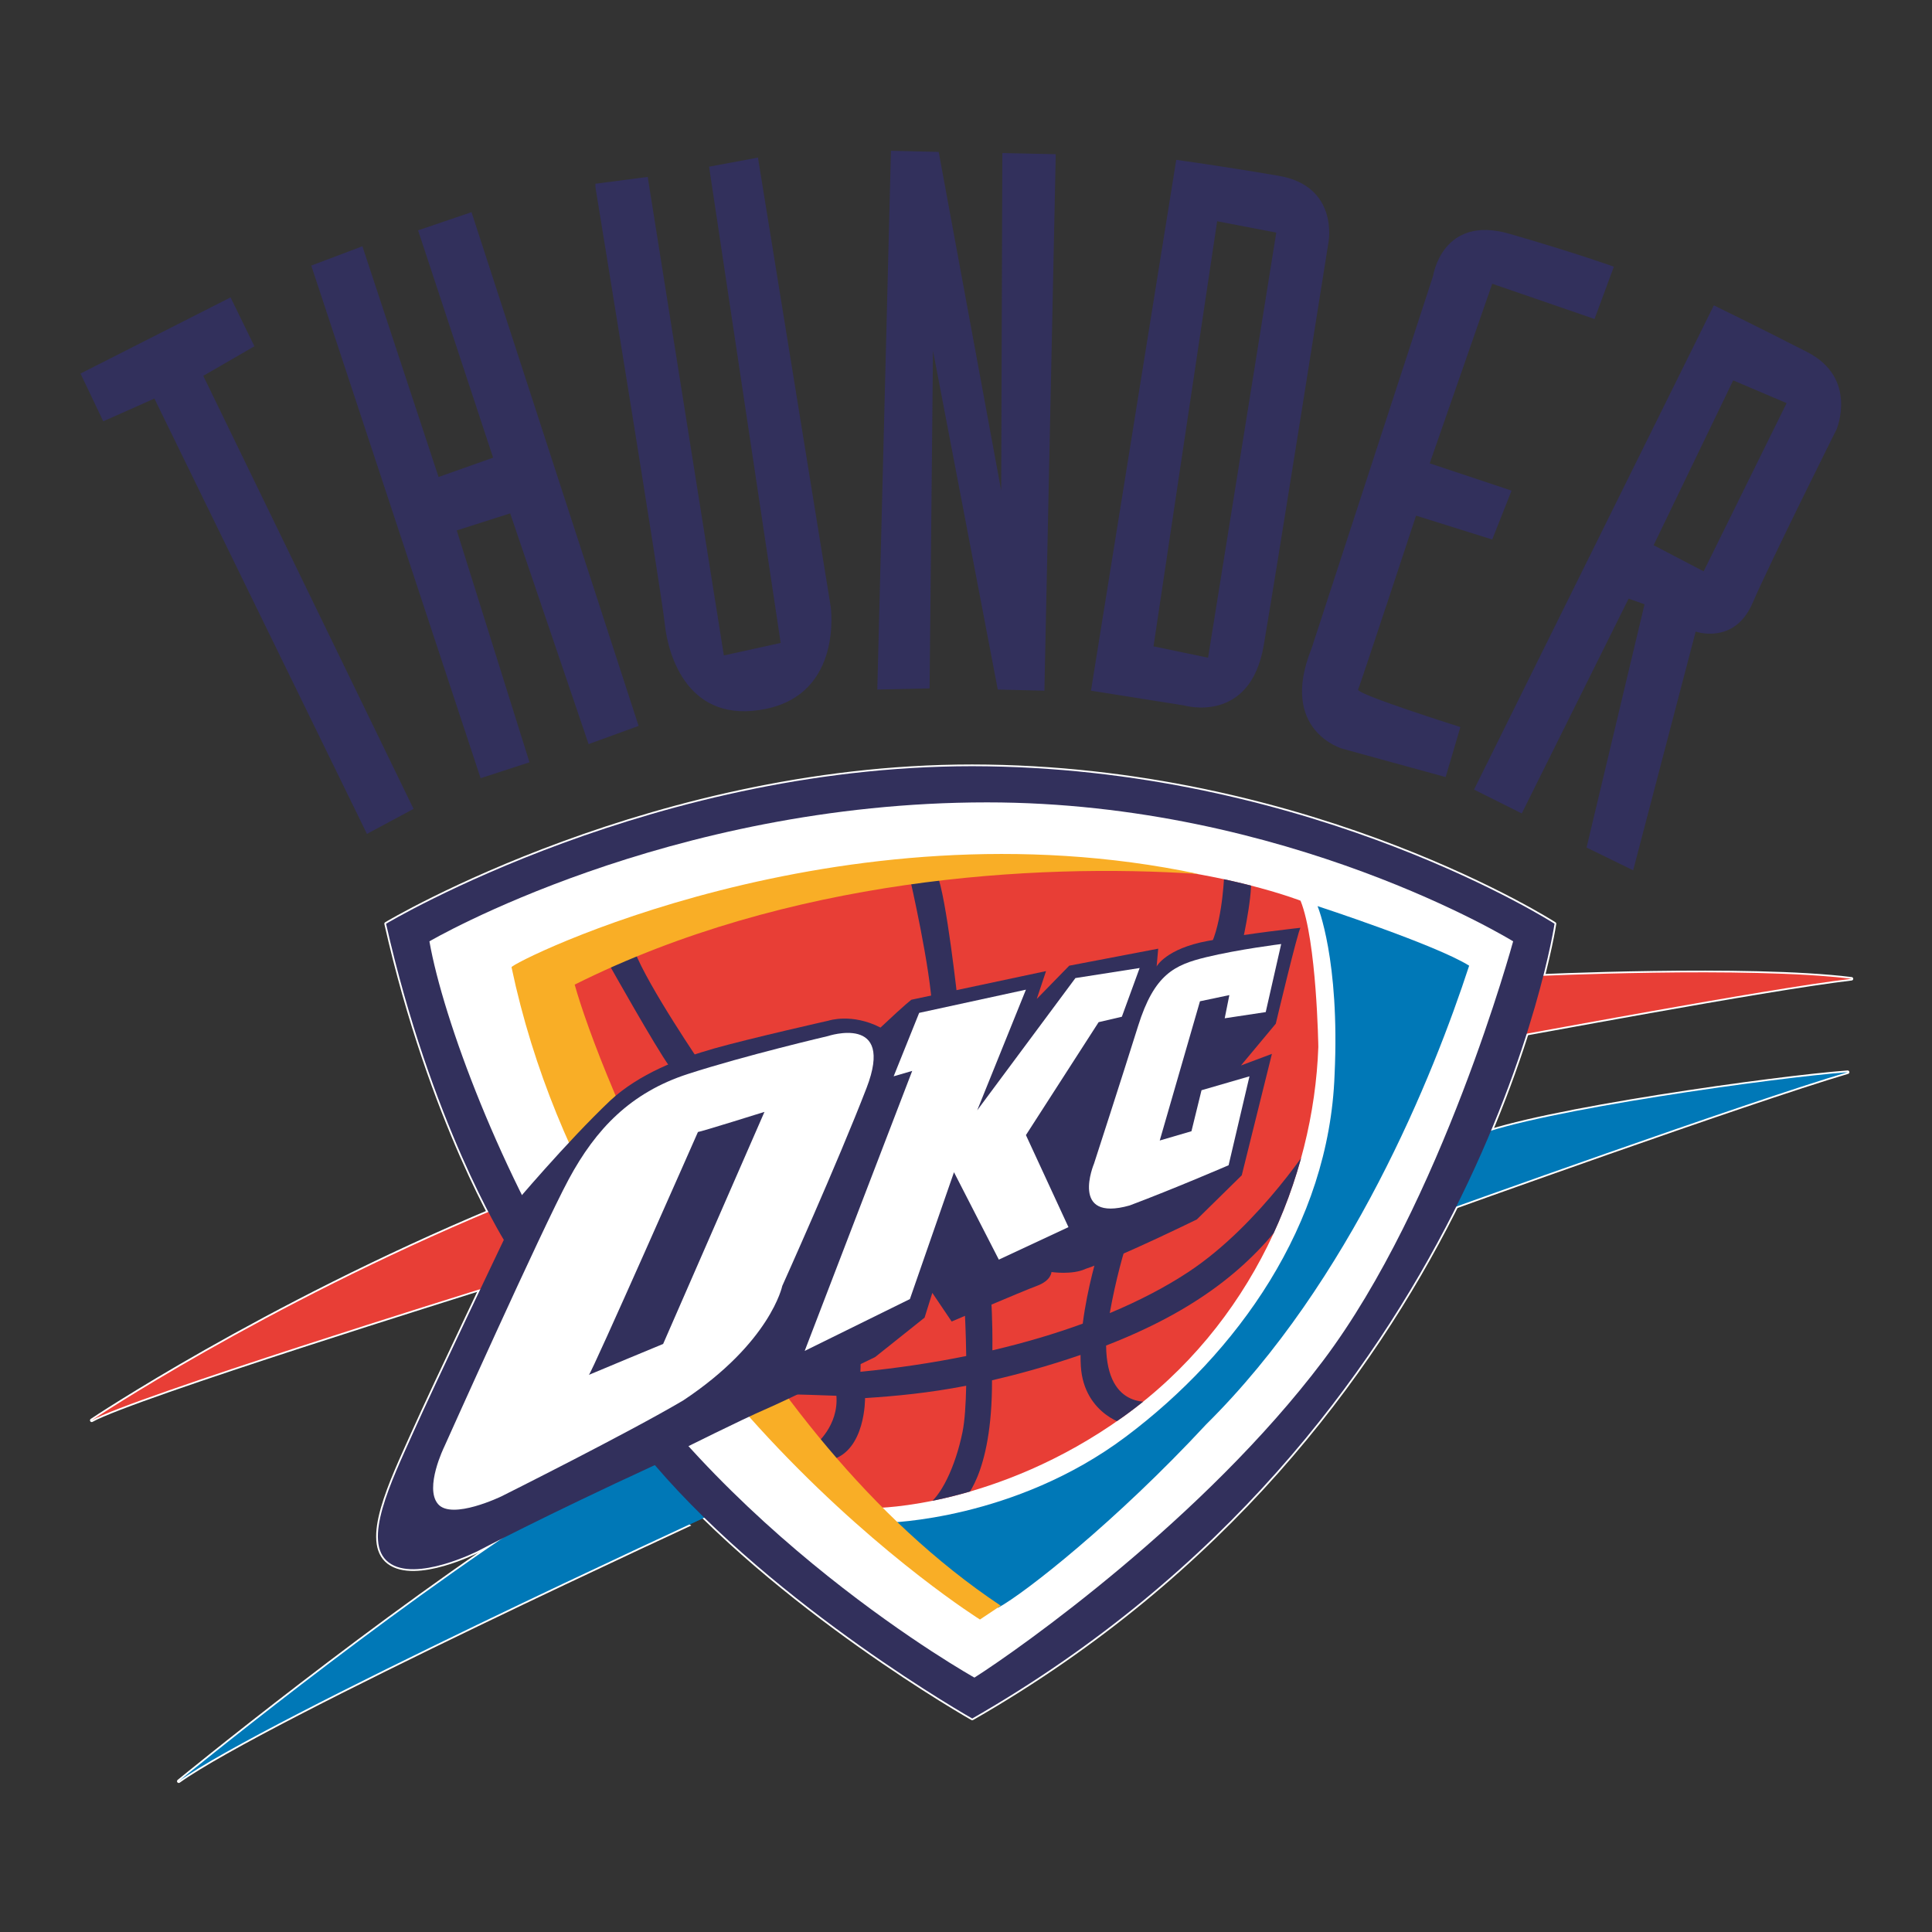<?xml version="1.0" encoding="utf-8"?>
<!-- Designed by Vexels.com - 2016 All Rights Reserved - https://vexels.com/terms-and-conditions/  -->

<svg version="1.1" id="Layer_1" xmlns="http://www.w3.org/2000/svg" xmlns:xlink="http://www.w3.org/1999/xlink" x="0px" y="0px"
	 width="1200px" height="1200px" viewBox="0 0 1200 1200" enable-background="new 0 0 1200 1200" xml:space="preserve">
<rect x="0" y="0" width="1200" height="1200" fill="#333333" stroke="none"/>
<g>
	<g>
		<g>
			<polygon fill="#32305C" points="158.019,215.074 143.205,184.721 50,232.024 64.13,261.677 95.894,247.555 227.911,517.946 
				256.863,502.414 126.256,233.442 			"/>
			<polygon fill="#32305C" points="259.683,143.072 306.277,284.265 272.395,296.268 225.092,152.956 193.32,164.951 
				298.512,483.355 328.873,473.478 283.689,329.45 316.87,318.856 365.584,462.176 396.647,450.882 292.865,131.778 			"/>
			<path fill="#32305C" d="M470.783,97.88l-30.362,5.655l44.475,295.814l-35.292,7.758l-47.303-297.224l-32.473,4.237v2.118
				c0,0,40.939,250.63,43.05,271.1c2.126,20.478,14.839,62.842,62.842,52.951c48.013-9.877,40.239-63.536,40.239-63.536
				L470.783,97.88z"/>
			<polygon fill="#32305C" points="621.86,304.743 583.039,94.352 553.379,93.642 544.912,428.293 577.384,427.585 579.504,217.902 
				619.742,428.293 648.694,428.994 655.75,95.769 622.569,95.061 			"/>
			<path fill="#32305C" d="M794.124,109.182c-37.419-6.364-63.536-9.893-63.536-9.893L677.63,429.002l57.896,9.176
				c0,0,40.931,12.003,49.414-37.419c7.82-45.589,40.254-250.63,40.254-250.63S831.543,115.537,794.124,109.182z M750.357,408.517
				l-33.891-7.057l39.53-264.043l36.718,7.064L750.357,408.517z"/>
			<path fill="#32305C" d="M843.538,428.293c1.145-2.274,36.009-108.019,36.009-108.019l47.303,14.823l12.003-30.354l-50.839-16.941
				l38.836-111.555l63.536,21.887l12.011-32.473c0,0-23.305-8.467-64.954-20.478c-41.664-11.995-47.311,26.133-47.311,26.133
				l-75.539,231.562c-20.478,50.832,19.059,62.126,19.059,62.126l64.253,17.65l9.176-31.063
				C907.082,451.59,842.12,431.113,843.538,428.293z"/>
			<path fill="#32305C" d="M1122.404,218.611c-31.764-16.24-57.896-28.944-57.896-28.944L915.548,490.419l29.653,14.823
				l66.363-133.427l9.884,3.529l-36.001,151.077l28.944,14.13l38.828-148.266c0,0,24.006,8.475,35.293-17.65
				c11.301-26.117,52.241-108.012,52.241-108.012S1154.175,234.851,1122.404,218.611z M1058.159,354.866l-31.063-16.225
				l49.421-102.38l33.182,14.122L1058.159,354.866z"/>
		</g>
	</g>
	<g>
		
			<path fill="#E83E36" stroke="#FFFFFF" stroke-width="2.154" stroke-linecap="round" stroke-linejoin="round" stroke-miterlimit="10" d="
			M56.964,882.196c0,0,105.73-70.756,250.412-131.169c15.103,16.692,3.178,46.898,3.178,46.898l-13.514,3.178
			C297.039,801.103,82.411,867.879,56.964,882.196z"/>
		
			<path fill="#0078B7" stroke="#FFFFFF" stroke-width="2.154" stroke-linecap="round" stroke-linejoin="round" stroke-miterlimit="10" d="
			M111.02,1106.358c0,0,127.188-104.132,228.938-169.319c90.626-56.439,80.297-39.748,80.297-39.748l20.665,43.721
			C440.92,941.011,164.282,1068.207,111.02,1106.358z"/>
		
			<path fill="#0078B7" stroke="#FFFFFF" stroke-width="2.154" stroke-linecap="round" stroke-linejoin="round" stroke-miterlimit="10" d="
			M895.616,752.616c0,0,189.984-68.365,252-86.654c-43.72,3.186-192.383,23.858-231.328,39.756
			C898,735.916,895.616,752.616,895.616,752.616z"/>
		
			<path fill="#E83E36" stroke="#FFFFFF" stroke-width="2.154" stroke-linecap="round" stroke-linejoin="round" stroke-miterlimit="10" d="
			M952.056,606.345c0,0,133.544-6.356,197.944,1.597c-54.056,6.356-209.075,35.768-211.458,35.768
			C936.158,643.709,952.056,606.345,952.056,606.345z"/>
		
			<path fill="#32305C" stroke="#FFFFFF" stroke-width="2.154" stroke-linecap="round" stroke-linejoin="round" stroke-miterlimit="10" d="
			M239.79,573.755c0,0,168.525-100.962,373.619-97.777c205.095,3.186,352.145,97.777,352.145,97.777s-46.882,313.199-361.679,493.65
			c0,0-120.832-68.358-197.149-157.402c-69.152,31.811-109.702,53.27-109.702,53.27s-38.946,19.878-55.646,7.151
			c-16.684-12.712,1.589-50.076,15.111-80.29c13.515-30.206,56.44-120.031,56.44-120.031S267.605,696.971,239.79,573.755z"/>
		
			<path fill="#FFFFFF" stroke="#FFFFFF" stroke-width="2.154" stroke-linecap="round" stroke-linejoin="round" stroke-miterlimit="10" d="
			M266.716,584.683c0,0,147.362-86.311,346.304-86.311c186.837-0.008,326.823,86.303,326.823,86.303
			s-44.226,162.636-118.114,260.576c-73.88,97.932-188.146,178.698-216.497,196.737c0,0-161.515-90.213-243.994-233.688
			C311.411,730.129,275.285,633.396,266.716,584.683z"/>
		
			<path fill="#0078B7" stroke="#FFFFFF" stroke-width="2.154" stroke-linecap="round" stroke-linejoin="round" stroke-miterlimit="10" d="
			M818.356,562.803c0,0,73.506,24.029,94.162,36.998c-22.098,67.749-73.506,196.028-163.352,284.918
			c-55.732,60.054-112.429,104.732-129.237,113.86c-39.397-22.58-68.707-52.841-68.707-52.841s78.794-1.448,147.985-53.34
			c69.183-51.883,126.363-131.643,129.72-224.848C832.291,595.961,818.356,562.803,818.356,562.803z"/>
		
			<path fill="#E83E36" stroke="#FFFFFF" stroke-width="2.154" stroke-linecap="round" stroke-linejoin="round" stroke-miterlimit="10" d="
			M807.787,559.446c0,0-41.804-16.333-105.223-22.106c-63.419-5.756-143.179-0.475-231.095,20.672
			c-87.923,21.14-127.32,52.849-127.32,52.849s57.171,157.106,78.794,189.29c21.622,32.193,121.073,136.449,121.073,136.449
			s75.025-0.257,153.741-56.689c79.753-57.179,118.192-147.985,121.082-229.661C818.839,650.252,817.881,584.434,807.787,559.446z"
			/>
		<g>
			<defs>
				<path id="SVGID_1_" d="M807.787,559.446c0,0-41.804-16.333-105.223-22.106c-63.419-5.756-143.179-0.475-231.095,20.672
					c-87.923,21.14-127.32,52.849-127.32,52.849s57.171,157.106,78.794,189.29c21.622,32.193,121.073,136.449,121.073,136.449
					s75.025-0.257,153.741-56.689c79.753-57.179,118.192-147.985,121.082-229.661C818.839,650.252,817.881,584.434,807.787,559.446z
					"/>
			</defs>
			<clipPath id="SVGID_2_">
				<use xlink:href="#SVGID_1_"  overflow="visible"/>
			</clipPath>
			<g clip-path="url(#SVGID_2_)">
				
					<path fill="#32305C" stroke="#FFFFFF" stroke-width="2.154" stroke-linecap="round" stroke-linejoin="round" stroke-miterlimit="10" d="
					M378.74,599.802c0,0,28.344,50.45,36.99,62.46c9.129,12.494,9.129,12.494,9.129,12.494l11.536-12.494
					c0,0-34.117-49.967-42.279-71.59C387.86,593.555,378.74,599.802,378.74,599.802z"/>
				
					<path fill="#32305C" stroke="#FFFFFF" stroke-width="2.154" stroke-linecap="round" stroke-linejoin="round" stroke-miterlimit="10" d="
					M579.082,628.154c15.859-5.764,15.859-5.764,15.859-5.764s-7.205-66.309-12.976-79.277c-5.764,0.475-18.25,1.916-16.81,2.398
					C565.155,545.511,578.125,601.726,579.082,628.154z"/>
				
					<path fill="#32305C" stroke="#FFFFFF" stroke-width="2.154" stroke-linecap="round" stroke-linejoin="round" stroke-miterlimit="10" d="
					M777.035,545.029c-9.137,0-16.817,0.966-16.817,0.966s-1.441,32.192-10.57,45.161c21.14-1.924,21.14-1.924,21.14-1.924
					S778.001,558.488,777.035,545.029z"/>
				
					<path fill="#32305C" stroke="#FFFFFF" stroke-width="2.154" stroke-linecap="round" stroke-linejoin="round" stroke-miterlimit="10" d="
					M738.121,790.066c-13.927,9.191-30.299,17.783-48.838,25.532c3.677-20.648,8.981-39.374,11.357-45.714
					c2.882-7.68-18.733,8.646-18.733,8.646s-6.488,20.719-9.393,43.611c-17.167,6.27-35.939,11.855-56.128,16.575
					c0.203-19.45-0.786-32.317-0.786-32.317l-16.334,8.646c0,0,0.662,12.19,0.873,27.207c-20.618,4.191-42.567,7.509-65.732,9.791
					c0.475-8.163-0.483-10.087-0.483-10.087l-19.216,3.84l-28.352,20.181c0,0,7.695,0,33.15,0.966
					c1.448,18.733-12.969,30.269-12.969,30.269s0,0,9.604,9.611c21.63-5.771,21.156-38.439,21.156-38.439
					c19.481-1.262,39.413-3.154,62.819-7.664c-0.21,11.06-0.849,21.732-2.291,28.796c-4.33,21.148-13.452,40.846-23.063,46.127
					c20.182-3.365,23.063-3.365,23.063-3.365s18.523-14.916,18.336-74.946c7.718-1.784,15.82-3.832,24.419-6.247
					c10.827-3.038,20.984-6.209,30.564-9.511c-0.008,2.406,0.039,4.79,0.195,7.103c1.917,30.268,29.303,37.473,30.269,36.041
					c0.958-1.449,17.774-14.41,16.325-14.41c-1.363,0-30.517,6.909-30.907-34.568c56.393-21.872,90.175-49.195,114.025-82.673
					c12.977-36.998,15.867-46.602,15.867-46.602S783.274,760.272,738.121,790.066z"/>
			</g>
			
				<use xlink:href="#SVGID_1_"  overflow="visible" fill="none" stroke="#FFFFFF" stroke-width="2.154" stroke-linecap="round" stroke-linejoin="round" stroke-miterlimit="10"/>
		</g>
		
			<path fill="#F9AE26" stroke="#FFFFFF" stroke-width="2.154" stroke-linecap="round" stroke-linejoin="round" stroke-miterlimit="10" d="
			M317.72,600.768c-0.569-2.664,203.319-105.184,426.694-57.928c-102.239-6.878-255.163,2.57-387.469,68.723
			c14.605,52.413,102.232,277.502,264.611,385.755c-12.891,8.592-12.891,8.592-12.891,8.592S371.846,857.652,317.72,600.768z"/>
		
			<path fill="#32305C" stroke="#FFFFFF" stroke-width="2.154" stroke-linecap="round" stroke-linejoin="round" stroke-miterlimit="10" d="
			M807.787,576.263c-1.449,0.958-15.376,59.579-15.376,59.579l-21.63,25.946l19.224-7.206l-18.733,75.43l-27.869,27.387
			c0,0-49.009,24.021-69.19,30.744c-8.163,3.848-21.14,1.931-21.14,1.931s0,5.282-9.129,8.639
			c-9.121,3.364-52.849,22.105-52.849,22.105l-12.011-17.783l-4.814,15.376l-30.736,24.504c0,0-55.256,26.904-68.708,32.675
			c-13.452,5.764-50.933,24.497-50.933,24.497l-29.786-34.109l-36.515-6.729L318.67,748.745c0,0,33.158-39.39,60.545-65.343
			c17.775-16.326,42.279-25.937,64.385-32.184c22.098-6.247,71.106-17.292,71.106-17.292s14.41-4.814,32.193,4.315
			c16.326-15.375,19.208-17.292,19.208-17.292l83.608-17.782l-5.771,17.307l20.181-20.672l55.256-10.562l-0.974,11.044
			c0,0,5.772-11.044,31.718-15.851C776.069,579.628,807.787,576.263,807.787,576.263z"/>
		<g>
			
				<path fill="#FFFFFF" stroke="#FFFFFF" stroke-width="2.154" stroke-linecap="round" stroke-linejoin="round" stroke-miterlimit="10" d="
				M514.223,643.53c0,0-51.416,12.011-86.957,23.546c-35.565,11.529-57.18,34.109-73.997,65.336
				c-16.817,31.226-77.353,166.242-77.353,166.242s-12.494,25.463-3.848,35.55c8.654,10.094,39.406-4.806,39.406-4.806
				s78.786-39.39,112.902-59.579c54.29-36.025,61.503-71.106,61.503-71.106s34.583-76.871,52.366-122.998
				C556.019,629.595,514.223,643.53,514.223,643.53z M411.882,834.752c0,0-44.53,18.445-46.103,19.2
				c-0.008,0-0.016,0.016-0.024,0.016c-0.038,0.015-0.031,0.008,0.024-0.016c1.698-1.082,67.726-150.851,67.726-150.851
				c1.44,0,41.321-12.495,41.321-12.495L411.882,834.752z"/>
			
				<polygon fill="#FFFFFF" stroke="#FFFFFF" stroke-width="2.154" stroke-linecap="round" stroke-linejoin="round" stroke-miterlimit="10" points="
				570.912,629.112 555.061,668.517 566.589,665.152 499.805,839.075 565.155,806.875 592.535,728.088 620.396,782.378 
				663.641,762.204 637.221,705.025 682.382,634.884 696.799,631.518 707.852,601.25 667.964,607.497 606.952,689.649 
				637.221,614.702 			"/>
			
				<path fill="#FFFFFF" stroke="#FFFFFF" stroke-width="2.154" stroke-linecap="round" stroke-linejoin="round" stroke-miterlimit="10" d="
				M786.164,628.629l9.604-42.271c0,0-26.903,3.357-46.602,8.171c-19.699,4.798-32.193,10.563-42.279,42.755
				c-10.087,32.192-27.387,85.517-27.387,85.517s-15.376,36.515,22.106,25.945c26.903-10.079,61.494-24.987,61.494-24.987
				l12.969-55.24l-29.786,8.646l-6.247,25.463l-19.698,5.763l24.987-86.482l18.25-3.841l-2.882,14.41L786.164,628.629z"/>
		</g>
	</g>
	<g>
		<path fill="#E83E36" d="M56.964,882.196c0,0,105.73-70.756,250.412-131.169c15.103,16.692,3.178,46.898,3.178,46.898
			l-13.514,3.178C297.039,801.103,82.411,867.879,56.964,882.196z"/>
		<path fill="#0078B7" d="M111.02,1106.358c0,0,127.188-104.132,228.938-169.319c90.626-56.439,80.297-39.748,80.297-39.748
			l20.665,43.721C440.92,941.011,164.282,1068.207,111.02,1106.358z"/>
		<path fill="#0078B7" d="M895.616,752.616c0,0,189.984-68.365,252-86.654c-43.72,3.186-192.383,23.858-231.328,39.756
			C898,735.916,895.616,752.616,895.616,752.616z"/>
		<path fill="#E83E36" d="M952.056,606.345c0,0,133.544-6.356,197.944,1.597c-54.056,6.356-209.075,35.768-211.458,35.768
			C936.158,643.709,952.056,606.345,952.056,606.345z"/>
		<path fill="#32305C" d="M239.79,573.755c0,0,168.525-100.962,373.619-97.777c205.095,3.186,352.145,97.777,352.145,97.777
			s-46.882,313.199-361.679,493.65c0,0-120.832-68.358-197.149-157.402c-69.152,31.811-109.702,53.27-109.702,53.27
			s-38.946,19.878-55.646,7.151c-16.684-12.712,1.589-50.076,15.111-80.29c13.515-30.206,56.44-120.031,56.44-120.031
			S267.605,696.971,239.79,573.755z"/>
		<path fill="#FFFFFF" d="M266.716,584.683c0,0,147.362-86.311,346.304-86.311c186.837-0.008,326.823,86.303,326.823,86.303
			s-44.226,162.636-118.114,260.576c-73.88,97.932-188.146,178.698-216.497,196.737c0,0-161.515-90.213-243.994-233.688
			C311.411,730.129,275.285,633.396,266.716,584.683z"/>
		<path fill="#0078B7" d="M818.356,562.803c0,0,73.506,24.029,94.162,36.998c-22.098,67.749-73.506,196.028-163.352,284.918
			c-55.732,60.054-112.429,104.732-129.237,113.86c-39.397-22.58-68.707-52.841-68.707-52.841s78.794-1.448,147.985-53.34
			c69.183-51.883,126.363-131.643,129.72-224.848C832.291,595.961,818.356,562.803,818.356,562.803z"/>
		<path fill="#E83E36" d="M807.787,559.446c0,0-41.804-16.333-105.223-22.106c-63.419-5.756-143.179-0.475-231.095,20.672
			c-87.923,21.14-127.32,52.849-127.32,52.849s57.171,157.106,78.794,189.29c21.622,32.193,121.073,136.449,121.073,136.449
			s75.025-0.257,153.741-56.689c79.753-57.179,118.192-147.985,121.082-229.661C818.839,650.252,817.881,584.434,807.787,559.446z"
			/>
		<g>
			<defs>
				<path id="SVGID_3_" d="M807.787,559.446c0,0-41.804-16.333-105.223-22.106c-63.419-5.756-143.179-0.475-231.095,20.672
					c-87.923,21.14-127.32,52.849-127.32,52.849s57.171,157.106,78.794,189.29c21.622,32.193,121.073,136.449,121.073,136.449
					s75.025-0.257,153.741-56.689c79.753-57.179,118.192-147.985,121.082-229.661C818.839,650.252,817.881,584.434,807.787,559.446z
					"/>
			</defs>
			<clipPath id="SVGID_4_">
				<use xlink:href="#SVGID_3_"  overflow="visible"/>
			</clipPath>
			<g clip-path="url(#SVGID_4_)">
				<path fill="#32305C" d="M378.74,599.802c0,0,28.344,50.45,36.99,62.46c9.129,12.494,9.129,12.494,9.129,12.494l11.536-12.494
					c0,0-34.117-49.967-42.279-71.59C387.86,593.555,378.74,599.802,378.74,599.802z"/>
				<path fill="#32305C" d="M579.082,628.154c15.859-5.764,15.859-5.764,15.859-5.764s-7.205-66.309-12.976-79.277
					c-5.764,0.475-18.25,1.916-16.81,2.398C565.155,545.511,578.125,601.726,579.082,628.154z"/>
				<path fill="#32305C" d="M777.035,545.029c-9.137,0-16.817,0.966-16.817,0.966s-1.441,32.192-10.57,45.161
					c21.14-1.924,21.14-1.924,21.14-1.924S778.001,558.488,777.035,545.029z"/>
				<path fill="#32305C" d="M738.121,790.066c-13.927,9.191-30.299,17.783-48.838,25.532c3.677-20.648,8.981-39.374,11.357-45.714
					c2.882-7.68-18.733,8.646-18.733,8.646s-6.488,20.719-9.393,43.611c-17.167,6.27-35.939,11.855-56.128,16.575
					c0.203-19.45-0.786-32.317-0.786-32.317l-16.334,8.646c0,0,0.662,12.19,0.873,27.207c-20.618,4.191-42.567,7.509-65.732,9.791
					c0.475-8.163-0.483-10.087-0.483-10.087l-19.216,3.84l-28.352,20.181c0,0,7.695,0,33.15,0.966
					c1.448,18.733-12.969,30.269-12.969,30.269s0,0,9.604,9.611c21.63-5.771,21.156-38.439,21.156-38.439
					c19.481-1.262,39.413-3.154,62.819-7.664c-0.21,11.06-0.849,21.732-2.291,28.796c-4.33,21.148-13.452,40.846-23.063,46.127
					c20.182-3.365,23.063-3.365,23.063-3.365s18.523-14.916,18.336-74.946c7.718-1.784,15.82-3.832,24.419-6.247
					c10.827-3.038,20.984-6.209,30.564-9.511c-0.008,2.406,0.039,4.79,0.195,7.103c1.917,30.268,29.303,37.473,30.269,36.041
					c0.958-1.449,17.774-14.41,16.325-14.41c-1.363,0-30.517,6.909-30.907-34.568c56.393-21.872,90.175-49.195,114.025-82.673
					c12.977-36.998,15.867-46.602,15.867-46.602S783.274,760.272,738.121,790.066z"/>
			</g>
		</g>
		<path fill="#F9AE26" d="M317.72,600.768c-0.569-2.664,203.319-105.184,426.694-57.928c-102.239-6.878-255.163,2.57-387.469,68.723
			c14.605,52.413,102.232,277.502,264.611,385.755c-12.891,8.592-12.891,8.592-12.891,8.592S371.846,857.652,317.72,600.768z"/>
		<path fill="#32305C" d="M807.787,576.263c-1.449,0.958-15.376,59.579-15.376,59.579l-21.63,25.946l19.224-7.206l-18.733,75.43
			l-27.869,27.387c0,0-49.009,24.021-69.19,30.744c-8.163,3.848-21.14,1.931-21.14,1.931s0,5.282-9.129,8.639
			c-9.121,3.364-52.849,22.105-52.849,22.105l-12.011-17.783l-4.814,15.376l-30.736,24.504c0,0-55.256,26.904-68.708,32.675
			c-13.452,5.764-50.933,24.497-50.933,24.497l-29.786-34.109l-36.515-6.729L318.67,748.745c0,0,33.158-39.39,60.545-65.343
			c17.775-16.326,42.279-25.937,64.385-32.184c22.098-6.247,71.106-17.292,71.106-17.292s14.41-4.814,32.193,4.315
			c16.326-15.375,19.208-17.292,19.208-17.292l83.608-17.782l-5.771,17.307l20.181-20.672l55.256-10.562l-0.974,11.044
			c0,0,5.772-11.044,31.718-15.851C776.069,579.628,807.787,576.263,807.787,576.263z"/>
		<g>
			<path fill="#FFFFFF" d="M514.223,643.53c0,0-51.416,12.011-86.957,23.546c-35.565,11.529-57.18,34.109-73.997,65.336
				c-16.817,31.226-77.353,166.242-77.353,166.242s-12.494,25.463-3.848,35.55c8.654,10.094,39.406-4.806,39.406-4.806
				s78.786-39.39,112.902-59.579c54.29-36.025,61.503-71.106,61.503-71.106s34.583-76.871,52.366-122.998
				C556.019,629.595,514.223,643.53,514.223,643.53z M411.882,834.752c0,0-44.53,18.445-46.103,19.2
				c-0.008,0-0.016,0.016-0.024,0.016c-0.038,0.015-0.031,0.008,0.024-0.016c1.698-1.082,67.726-150.851,67.726-150.851
				c1.44,0,41.321-12.495,41.321-12.495L411.882,834.752z"/>
			<polygon fill="#FFFFFF" points="570.912,629.112 555.061,668.517 566.589,665.152 499.805,839.075 565.155,806.875 
				592.535,728.088 620.396,782.378 663.641,762.204 637.221,705.025 682.382,634.884 696.799,631.518 707.852,601.25 
				667.964,607.497 606.952,689.649 637.221,614.702 			"/>
			<path fill="#FFFFFF" d="M786.164,628.629l9.604-42.271c0,0-26.903,3.357-46.602,8.171c-19.699,4.798-32.193,10.563-42.279,42.755
				c-10.087,32.192-27.387,85.517-27.387,85.517s-15.376,36.515,22.106,25.945c26.903-10.079,61.494-24.987,61.494-24.987
				l12.969-55.24l-29.786,8.646l-6.247,25.463l-19.698,5.763l24.987-86.482l18.25-3.841l-2.882,14.41L786.164,628.629z"/>
		</g>
	</g>
</g>
</svg>
